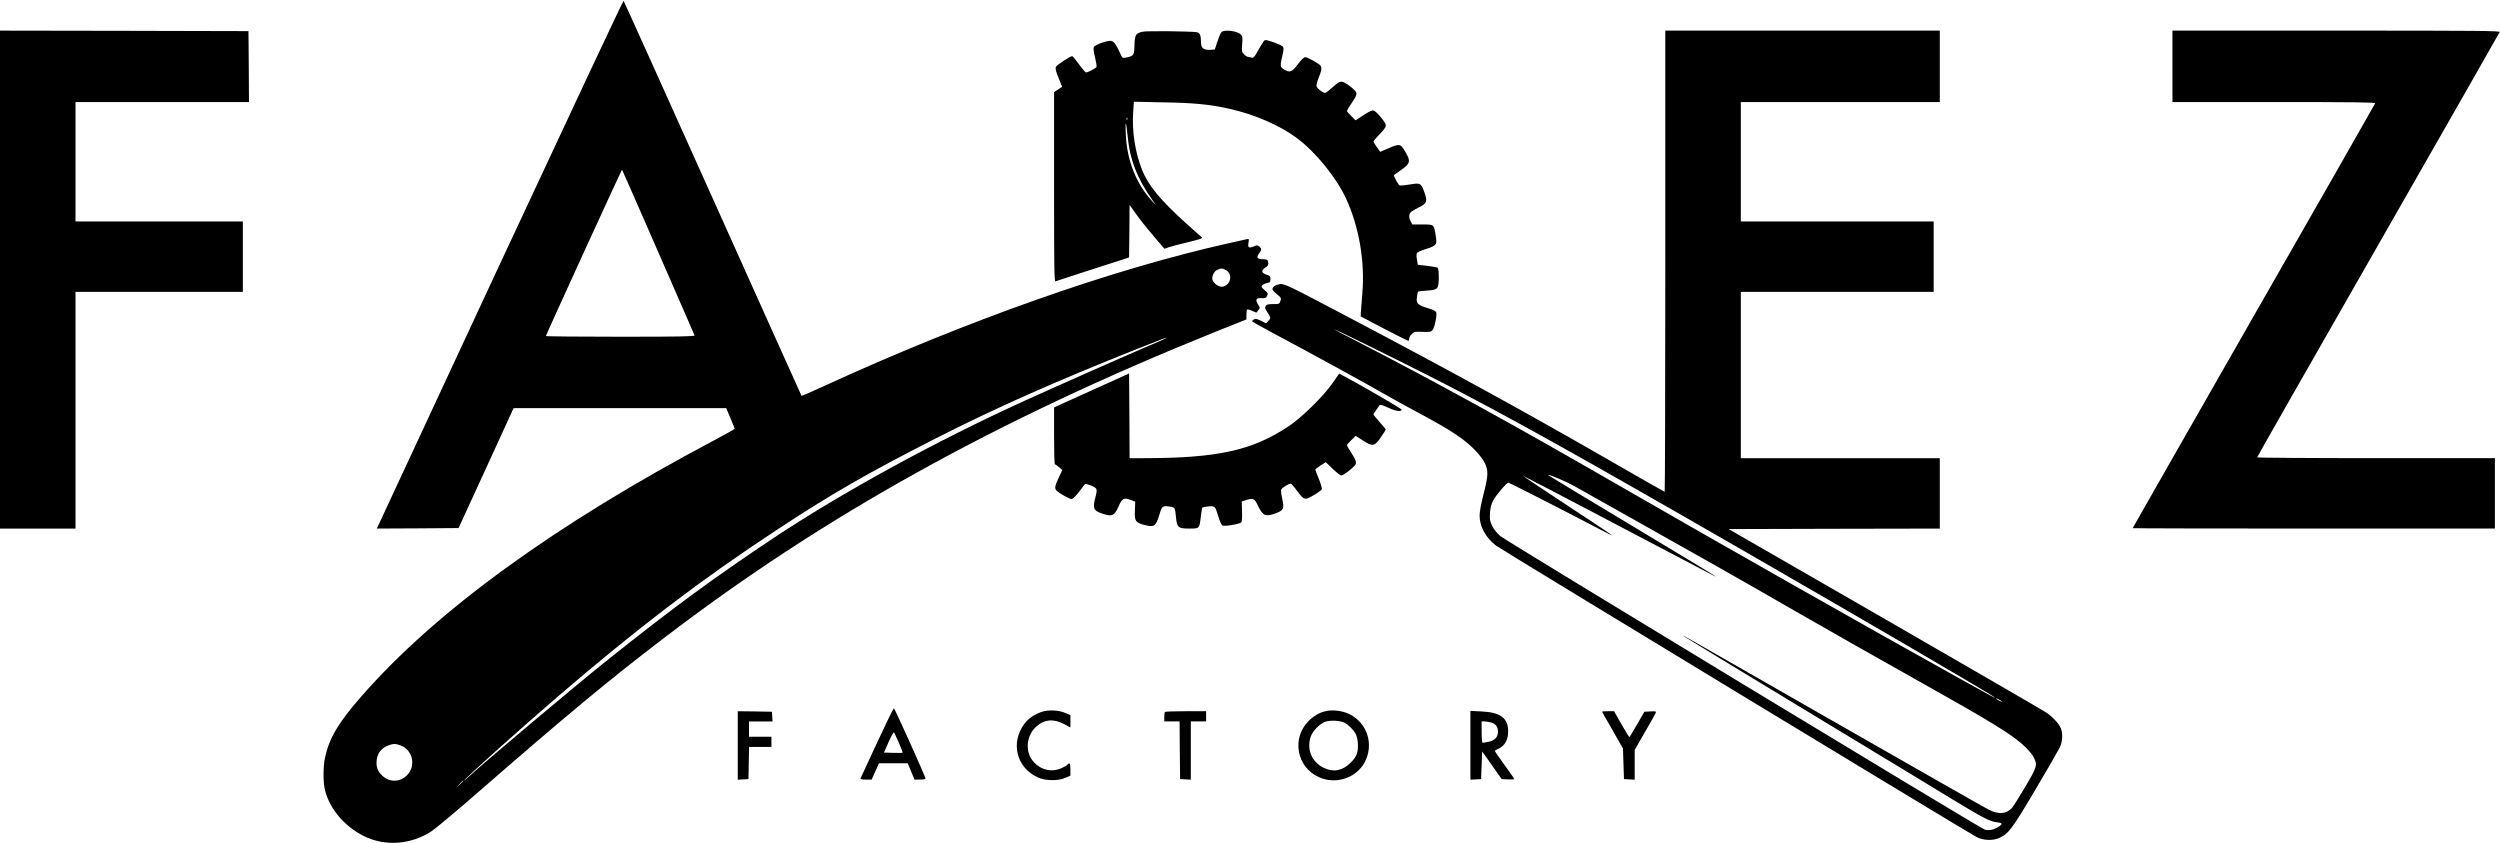 <?xml version="1.0" standalone="no"?>
<!DOCTYPE svg PUBLIC "-//W3C//DTD SVG 20010904//EN"
 "http://www.w3.org/TR/2001/REC-SVG-20010904/DTD/svg10.dtd">
<svg version="1.0" xmlns="http://www.w3.org/2000/svg"
 width="2450pt" height="826pt" viewBox="0 0 2450 826"
 preserveAspectRatio="xMidYMid meet">
<g transform="translate(0,826) scale(0.1,-0.1)"
fill="#000000" stroke="none">
<path d="M4898 5670 l-1205 -2590 400 2 401 3 270 588 269 587 1042 0 1042 0
41 -97 c23 -54 42 -101 42 -105 0 -3 -93 -56 -207 -116 -1551 -821 -2721
-1670 -3452 -2507 -229 -262 -315 -409 -357 -605 -18 -86 -18 -241 1 -315 47
-184 191 -354 382 -449 204 -102 458 -84 658 45 39 25 248 200 465 389 861
750 1284 1101 1815 1506 1566 1198 3264 2140 5415 3006 l295 118 0 44 c0 24 3
47 7 52 4 4 26 -1 49 -12 l41 -18 19 23 c19 23 19 24 -2 57 -29 48 -20 66 33
62 37 -2 44 1 55 22 12 23 10 27 -24 57 -31 27 -35 34 -24 47 7 8 28 18 47 22
30 6 34 10 34 39 0 29 -4 33 -40 44 -49 15 -53 42 -10 68 29 17 36 36 24 67
-4 11 -19 16 -50 16 -54 0 -65 18 -35 56 26 33 26 46 3 68 -17 15 -22 15 -56
1 -48 -20 -59 -12 -51 36 7 38 6 40 -17 35 -12 -3 -95 -22 -183 -41 -1144
-256 -2573 -761 -3968 -1402 -114 -53 -210 -94 -212 -92 -2 3 -394 873 -870
1934 -477 1062 -870 1933 -874 1937 -4 4 -549 -1158 -1213 -2582z m1553 119
c193 -442 353 -810 356 -816 4 -10 -145 -13 -726 -13 -402 0 -731 3 -731 7 0
12 743 1634 746 1630 2 -2 162 -365 355 -808z m5560 -174 c79 -41 47 -165 -43
-165 -35 0 -88 48 -88 79 0 36 19 70 47 85 36 19 47 19 84 1z m-582 -669 c-2
-2 -80 -37 -174 -76 -190 -81 -946 -415 -1215 -538 -866 -394 -1791 -900
-2460 -1345 -589 -393 -982 -681 -1615 -1186 -322 -256 -1246 -1034 -1378
-1159 -20 -20 -37 -33 -37 -30 0 14 556 512 925 829 782 671 1394 1137 2145
1631 532 350 876 548 1545 889 592 301 1172 559 2000 888 230 92 276 108 264
97z m-7506 -3990 c125 -45 158 -207 61 -298 -70 -65 -169 -65 -237 0 -41 39
-57 74 -57 127 0 83 41 143 117 170 48 18 68 18 116 1z m617 -349 c0 -2 -15
-16 -32 -33 l-33 -29 29 33 c28 30 36 37 36 29z"/>
<path d="M0 5520 l0 -2440 370 0 370 0 0 1160 0 1160 820 0 820 0 0 345 0 345
-820 0 -820 0 0 585 0 585 850 0 850 0 -2 348 -3 347 -1217 3 -1218 2 0 -2440z"/>
<path d="M11196 7949 c-67 -16 -75 -30 -78 -133 -3 -100 -6 -104 -86 -121 -31
-6 -33 -5 -54 42 -39 90 -66 123 -96 123 -43 0 -151 -40 -162 -60 -6 -12 -3
-44 11 -101 11 -45 18 -88 15 -95 -5 -12 -84 -54 -103 -54 -5 0 -37 36 -69 80
-32 44 -62 80 -66 80 -19 0 -151 -86 -160 -105 -7 -17 -2 -40 26 -108 l35 -88
-40 -26 -39 -26 0 -929 c0 -807 2 -929 14 -925 16 6 576 188 666 216 l55 18 3
257 2 258 56 -79 c61 -84 98 -131 212 -265 l74 -86 42 15 c22 8 103 29 179 47
127 31 157 41 146 49 -2 2 -68 60 -146 130 -263 237 -382 381 -443 538 -67
173 -97 375 -85 557 l7 105 287 -6 c305 -5 453 -20 649 -63 247 -55 496 -163
664 -289 184 -138 383 -384 479 -590 129 -279 188 -626 159 -942 -7 -82 -13
-163 -14 -181 l-1 -33 228 -120 c126 -65 233 -119 238 -119 5 0 9 9 9 20 0 12
11 32 25 46 23 23 31 25 106 22 73 -3 83 -1 99 19 20 25 44 144 35 172 -4 12
-30 26 -81 41 -100 29 -117 46 -108 108 3 26 8 50 10 53 2 4 40 8 84 11 112 7
120 15 120 129 0 59 -4 90 -12 96 -7 4 -53 12 -103 18 l-90 10 -9 52 c-6 36
-5 57 2 66 6 7 45 24 87 37 104 33 110 41 95 132 -19 112 -15 108 -130 108
l-99 0 -16 30 c-20 38 -19 73 3 92 9 9 45 30 79 47 77 38 84 57 53 144 -33 93
-41 97 -143 79 -47 -8 -92 -12 -101 -9 -12 5 -56 84 -56 101 0 1 32 24 70 50
97 67 100 88 25 206 -32 50 -47 51 -150 6 l-79 -34 -33 46 c-18 26 -33 51 -33
55 0 5 24 34 54 65 85 90 84 89 23 167 -28 36 -62 68 -75 72 -16 4 -43 -8
-100 -46 l-77 -50 -42 41 c-24 23 -43 46 -43 51 0 4 18 35 40 67 56 82 63 104
42 128 -39 43 -110 92 -136 92 -18 0 -45 -17 -86 -55 -33 -30 -66 -55 -73 -55
-25 0 -82 45 -85 67 -2 11 8 49 22 84 27 64 31 95 18 115 -12 19 -129 84 -150
84 -13 0 -39 -25 -73 -70 -60 -78 -79 -85 -138 -49 -37 22 -38 33 -10 151 10
44 10 60 1 71 -16 19 -158 71 -176 64 -7 -3 -35 -44 -61 -92 -34 -62 -51 -85
-62 -81 -8 3 -23 6 -34 6 -11 0 -32 12 -46 26 -24 25 -25 30 -20 99 6 61 4 77
-11 95 -30 37 -168 54 -193 24 -8 -9 -25 -51 -39 -93 l-25 -76 -43 -3 c-62 -5
-92 17 -92 67 0 72 -10 99 -39 105 -55 10 -497 15 -535 5z m-149 -861 c-3 -8
-6 -5 -6 6 -1 11 2 17 5 13 3 -3 4 -12 1 -19z m3 -155 c22 -240 94 -423 250
-643 l32 -45 -42 45 c-154 166 -245 397 -257 645 -3 66 -3 118 0 115 4 -3 11
-56 17 -117z"/>
<path d="M16320 5700 c0 -1243 -3 -2260 -6 -2260 -3 0 -263 148 -577 329 -802
461 -1552 872 -2532 1388 -593 312 -620 326 -666 318 -41 -7 -69 -27 -69 -50
0 -7 20 -29 44 -49 42 -34 44 -38 34 -66 -10 -29 -12 -30 -72 -30 -49 0 -64
-4 -73 -19 -9 -15 -6 -26 18 -62 35 -53 35 -56 8 -85 l-22 -23 -48 25 c-39 19
-54 22 -69 14 -11 -6 -20 -14 -20 -18 0 -4 93 -56 207 -117 324 -172 902 -488
1078 -590 88 -50 239 -134 335 -185 336 -179 468 -267 577 -384 33 -35 70 -85
83 -111 37 -77 36 -121 -9 -299 -25 -96 -41 -182 -41 -217 0 -109 60 -218 161
-296 52 -40 4599 -2797 4708 -2855 65 -35 162 -39 226 -9 88 40 125 89 351
471 119 201 227 388 240 415 27 58 32 137 10 189 -19 45 -80 111 -141 152 -27
19 -739 431 -1582 917 l-1532 882 1035 3 1034 2 0 345 0 345 -975 0 -975 0 0
815 0 815 945 0 945 0 0 345 0 345 -945 0 -945 0 0 585 0 585 975 0 975 0 0
350 0 350 -1345 0 -1345 0 0 -2260z m-2250 -1157 c685 -350 1375 -734 3065
-1708 1108 -638 2389 -1386 2410 -1407 14 -15 -1 -6 -385 207 -888 494 -2236
1258 -3325 1885 -1011 583 -1755 992 -2537 1395 -126 64 -228 118 -228 120 0
7 643 -310 1000 -492z m1355 -1045 c49 -28 311 -175 580 -326 672 -377 1001
-563 1625 -922 294 -169 798 -455 1120 -635 799 -448 979 -559 1105 -682 30
-30 65 -73 76 -96 38 -74 32 -94 -86 -292 -59 -99 -116 -191 -128 -203 -56
-61 -130 -66 -229 -16 -29 14 -710 402 -1513 861 -1636 936 -1483 849 -1470
836 6 -6 537 -329 1180 -718 644 -390 1295 -784 1448 -878 304 -184 367 -217
434 -225 24 -2 46 -8 48 -13 8 -12 -53 -51 -94 -60 -22 -5 -52 -5 -70 1 -45
13 -4686 2825 -4748 2877 -32 27 -62 64 -79 99 -23 48 -26 63 -22 127 4 55 12
86 33 125 31 56 130 172 147 172 10 0 588 -295 896 -457 67 -35 122 -62 122
-60 0 3 -198 135 -439 293 -242 159 -438 290 -437 292 2 1 419 -216 927 -484
508 -267 933 -491 944 -496 77 -39 -97 67 -805 492 -443 265 -809 487 -815
492 -24 23 167 -57 250 -104z m4195 -2114 c0 -2 -13 2 -30 11 -16 9 -30 18
-30 21 0 2 14 -2 30 -11 17 -9 30 -18 30 -21z"/>
<path d="M21290 7610 l0 -350 996 0 c793 0 995 -3 991 -12 -2 -7 -538 -946
-1191 -2086 -652 -1141 -1186 -2076 -1186 -2078 0 -2 799 -4 1775 -4 l1775 0
0 345 0 345 -1165 0 c-641 0 -1165 4 -1165 8 0 5 534 941 1186 2081 652 1140
1188 2079 1191 2087 4 12 -213 14 -1601 14 l-1606 0 0 -350z"/>
<path d="M10835 4496 c-126 -56 -292 -131 -367 -166 l-138 -63 0 -279 c0 -153
3 -278 8 -278 4 0 22 -13 40 -28 l33 -28 -35 -74 c-40 -83 -44 -110 -18 -132
35 -30 123 -78 142 -78 18 0 56 42 123 134 13 18 15 18 60 1 69 -26 74 -35 54
-110 -31 -117 -23 -139 67 -169 96 -32 117 -22 160 76 33 74 51 83 113 60 l48
-18 -3 -85 c-5 -105 6 -122 95 -144 94 -24 110 -13 143 95 28 93 32 96 106 85
49 -7 49 -8 59 -108 10 -97 22 -107 130 -107 100 0 99 -2 113 118 6 46 12 86
15 88 3 3 29 8 59 11 65 6 66 5 98 -100 13 -44 31 -82 41 -87 19 -11 167 14
184 31 6 6 9 50 7 108 l-3 97 39 12 c75 23 85 18 117 -48 51 -107 76 -118 180
-79 74 28 82 45 61 139 -9 40 -14 81 -11 91 6 18 72 59 94 59 6 0 34 -31 61
-69 52 -72 73 -87 106 -74 42 16 132 74 138 88 3 9 -10 54 -29 101 -19 46 -35
88 -35 92 0 4 23 22 51 40 l51 33 68 -65 c37 -36 76 -66 85 -66 16 0 84 49
127 93 27 26 22 50 -27 126 -25 38 -45 73 -45 78 0 5 19 28 43 50 l42 42 70
-45 c97 -63 116 -60 177 30 27 38 48 73 48 77 0 4 -27 37 -60 73 -33 37 -60
70 -60 74 0 5 12 24 26 43 14 19 29 40 33 47 5 9 26 4 85 -23 74 -35 125 -42
133 -20 2 8 -401 242 -572 332 l-41 22 -64 -92 c-94 -134 -299 -336 -434 -426
-354 -235 -690 -310 -1408 -311 l-148 0 -2 415 -3 415 -230 -104z"/>
<path d="M8594 979 c-87 -188 -160 -345 -162 -350 -2 -5 22 -9 53 -9 l57 0 36
80 36 80 141 0 141 0 33 -80 33 -80 54 0 c33 0 54 4 54 11 0 17 -303 689 -310
689 -4 0 -79 -154 -166 -341z m215 2 c22 -52 39 -96 37 -98 -2 -2 -44 -2 -93
-1 l-90 3 45 103 c25 56 49 99 53 95 3 -5 25 -50 48 -102z"/>
<path d="M10203 1282 c-71 -26 -127 -65 -164 -115 -138 -187 -78 -429 130
-525 75 -35 201 -37 274 -4 l47 21 0 61 c0 60 -8 72 -29 46 -6 -8 -35 -24 -63
-36 -92 -39 -190 -18 -262 56 -94 97 -84 260 22 356 75 68 166 76 266 24 l66
-35 0 60 0 60 -47 21 c-67 30 -173 34 -240 10z"/>
<path d="M12987 1290 c-59 -15 -115 -48 -162 -95 -169 -169 -119 -451 99 -551
164 -75 365 -10 449 144 94 174 28 386 -148 473 -71 35 -167 46 -238 29z m190
-113 c39 -21 89 -70 109 -110 22 -41 29 -133 14 -186 -8 -30 -27 -59 -63 -95
-80 -79 -168 -97 -262 -52 -119 56 -172 182 -130 307 19 55 87 125 141 145 48
18 148 13 191 -9z"/>
<path d="M7230 955 l0 -336 53 3 52 3 3 158 3 157 109 0 110 0 0 50 0 50 -110
0 -110 0 0 75 0 75 116 0 115 0 -3 48 -3 47 -167 3 -168 2 0 -335z"/>
<path d="M11417 1283 c-4 -3 -7 -26 -7 -50 l0 -43 75 0 75 0 2 -282 3 -283 53
-3 52 -3 0 285 0 286 75 0 75 0 0 50 0 50 -198 0 c-109 0 -202 -3 -205 -7z"/>
<path d="M14410 956 l0 -337 53 3 52 3 5 135 5 135 35 -48 c19 -27 62 -88 95
-135 l61 -87 62 -3 c34 -2 62 0 62 3 0 4 -43 65 -95 137 -52 72 -95 134 -95
138 0 4 13 13 29 20 65 26 101 88 101 171 0 132 -74 188 -262 197 l-108 5 0
-337z m202 224 c46 -13 68 -43 68 -91 0 -53 -30 -85 -91 -98 -27 -6 -54 -11
-59 -11 -6 0 -10 45 -10 105 l0 105 28 0 c15 0 44 -5 64 -10z"/>
<path d="M15700 1286 c0 -2 46 -84 103 -182 l102 -179 5 -150 5 -150 53 -3 52
-3 0 146 0 146 99 172 c55 95 103 180 107 190 6 16 1 18 -52 15 l-59 -3 -70
-122 c-39 -67 -73 -124 -76 -127 -2 -3 -37 53 -78 125 l-73 129 -59 0 c-32 0
-59 -2 -59 -4z"/>
</g>
</svg>
